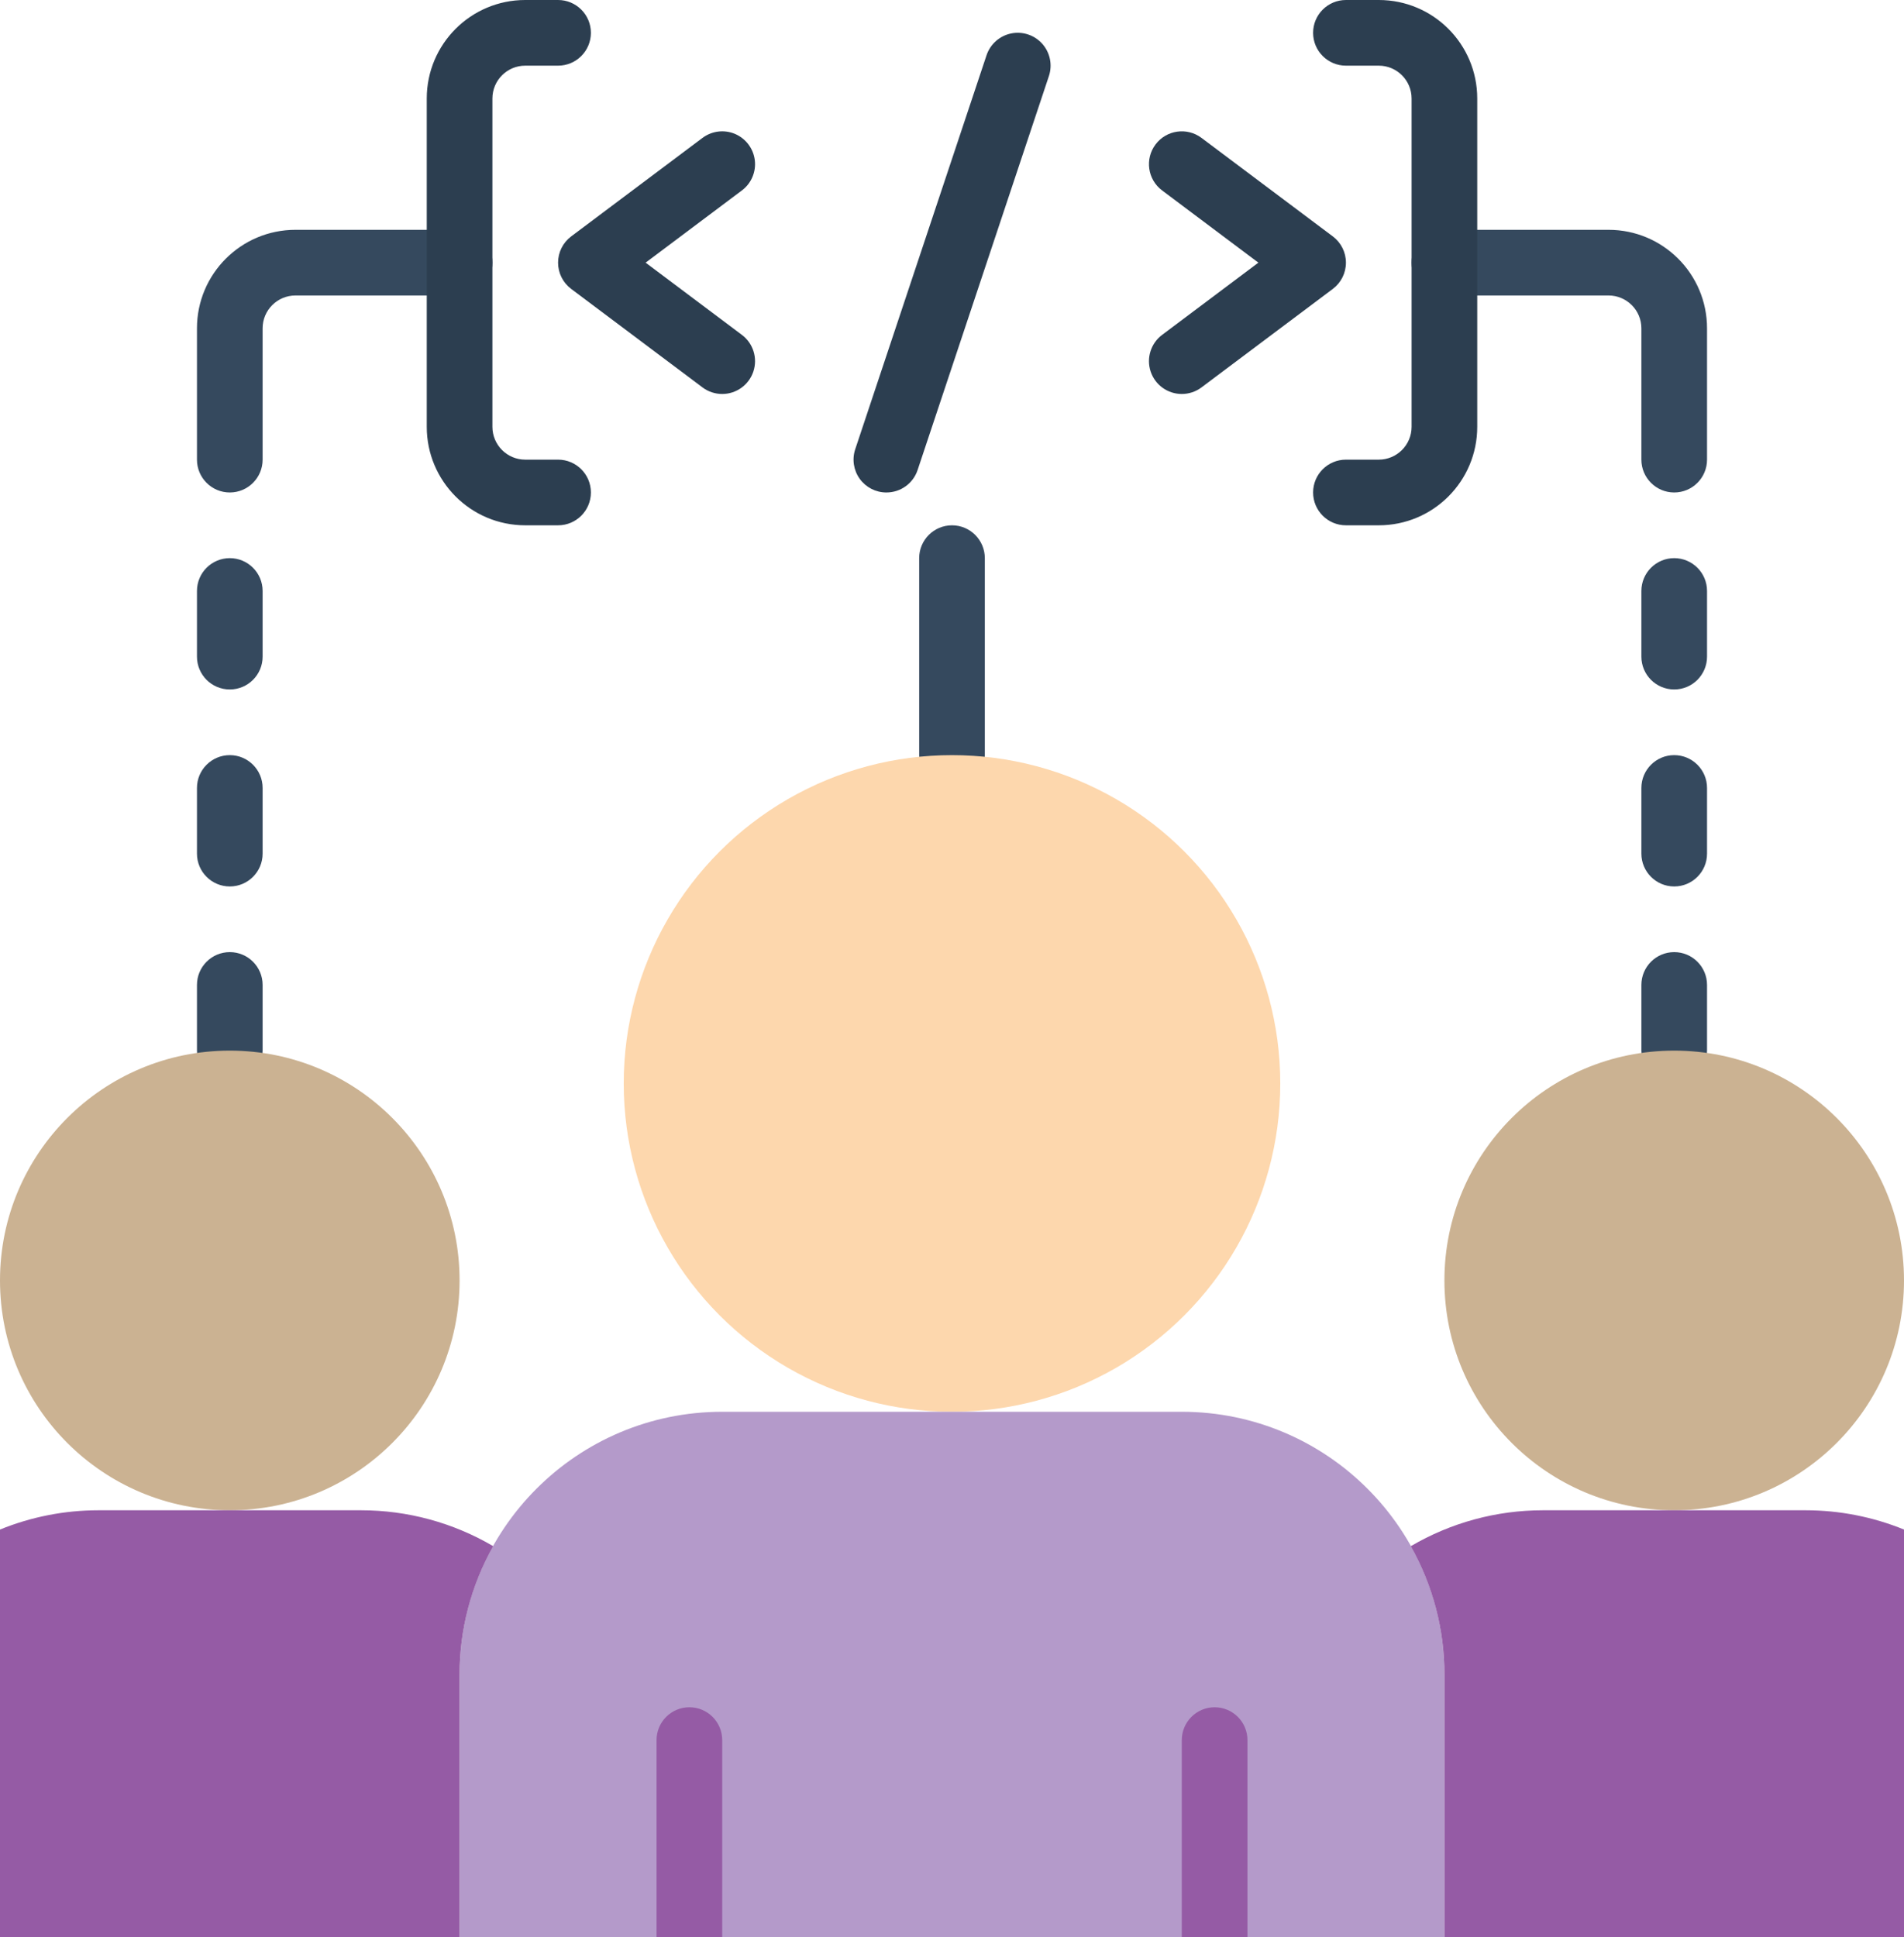 <?xml version="1.0" encoding="UTF-8"?>
<svg width="58px" height="59px" viewBox="0 0 58 59" version="1.1" xmlns="http://www.w3.org/2000/svg" xmlns:xlink="http://www.w3.org/1999/xlink">
    <!-- Generator: Sketch 51.3 (57544) - http://www.bohemiancoding.com/sketch -->
    <title>069 - Programmer Teamwork</title>
    <desc>Created with Sketch.</desc>
    <defs></defs>
    <g id="Page-1" stroke="none" stroke-width="1" fill="none" fill-rule="evenodd">
        <g id="069---Programmer-Teamwork" fill-rule="nonzero">
            <path d="M29,24 C28.448,24 28,23.552 28,23 L28,17 C28,16.448 28.448,16 29,16 C29.552,16 30,16.448 30,17 L30,23 C30,23.552 29.552,24 29,24 Z" id="Shape" fill="#35495E"></path>
            <path d="M7,33 C6.448,33 6,32.552 6,32 L6,30 C6,29.448 6.448,29 7,29 C7.552,29 8,29.448 8,30 L8,32 C8,32.552 7.552,33 7,33 Z" id="Shape" fill="#35495E"></path>
            <path d="M7,27 C6.448,27 6,26.552 6,26 L6,24 C6,23.448 6.448,23 7,23 C7.552,23 8,23.448 8,24 L8,26 C8,26.552 7.552,27 7,27 Z" id="Shape" fill="#35495E"></path>
            <path d="M7,21 C6.448,21 6,20.552 6,20 L6,18 C6,17.448 6.448,17 7,17 C7.552,17 8,17.448 8,18 L8,20 C8,20.552 7.552,21 7,21 Z" id="Shape" fill="#35495E"></path>
            <path d="M7,15 C6.448,15 6,14.552 6,14 L6,10 C6,8.343 7.343,7 9,7 L14,7 C14.552,7 15,7.448 15,8 C15,8.552 14.552,9 14,9 L9,9 C8.448,9 8,9.448 8,10 L8,14 C8,14.552 7.552,15 7,15 Z" id="Shape" fill="#35495E"></path>
            <path d="M51,33 C50.448,33 50,32.552 50,32 L50,30 C50,29.448 50.448,29 51,29 C51.552,29 52,29.448 52,30 L52,32 C52,32.552 51.552,33 51,33 Z" id="Shape" fill="#35495E"></path>
            <path d="M51,27 C50.448,27 50,26.552 50,26 L50,24 C50,23.448 50.448,23 51,23 C51.552,23 52,23.448 52,24 L52,26 C52,26.552 51.552,27 51,27 Z" id="Shape" fill="#35495E"></path>
            <path d="M51,21 C50.448,21 50,20.552 50,20 L50,18 C50,17.448 50.448,17 51,17 C51.552,17 52,17.448 52,18 L52,20 C52,20.552 51.552,21 51,21 Z" id="Shape" fill="#35495E"></path>
            <path d="M51,15 C50.448,15 50,14.552 50,14 L50,10 C50,9.448 49.552,9 49,9 L44,9 C43.448,9 43,8.552 43,8 C43,7.448 43.448,7 44,7 L49,7 C50.657,7 52,8.343 52,10 L52,14 C52,14.552 51.552,15 51,15 Z" id="Shape" fill="#35495E"></path>
            <circle id="Oval" fill="#FDD7AD" cx="29" cy="33" r="10"></circle>
            <circle id="Oval" fill="#CBB292" cx="7" cy="39" r="7"></circle>
            <path d="M44,51 L44,59 L14,59 L14,51 C14,46.582 17.582,43 22,43 L36,43 C40.418,43 44,46.582 44,51 Z" id="Shape" fill="#B49ACA"></path>
            <path d="M38,53 L38,59 L36,59 L36,53 C36,52.448 36.448,52 37,52 C37.552,52 38,52.448 38,53 Z" id="Shape" fill="#955BA5"></path>
            <path d="M22,53 L22,59 L20,59 L20,53 C20,52.448 20.448,52 21,52 C21.552,52 22,52.448 22,53 Z" id="Shape" fill="#955BA5"></path>
            <path d="M11,46 L3,46 C1.971,46 0.953,46.199 -8.8817842e-16,46.587 L-8.8817842e-16,59 L14,59 L14,51 C13.999,49.631 14.352,48.286 15.023,47.093 C13.803,46.377 12.414,46 11,46 Z" id="Shape" fill="#955BA5"></path>
            <circle id="Oval" fill="#CBB292" cx="51" cy="39" r="7"></circle>
            <path d="M47,46 L55,46 C56.029,46 57.047,46.199 58,46.587 L58,59 L44,59 L44,51 C44.001,49.631 43.648,48.286 42.977,47.093 C44.197,46.377 45.586,46 47,46 Z" id="Shape" fill="#955BA5"></path>
            <path d="M22,12 C21.784,12 21.573,11.93 21.4,11.8 L17.4,8.8 C17.148,8.611 17,8.315 17,8 C17,7.685 17.148,7.389 17.4,7.2 L21.4,4.2 C21.686,3.986 22.064,3.94 22.393,4.08 C22.721,4.221 22.95,4.526 22.993,4.88 C23.036,5.235 22.886,5.586 22.6,5.8 L19.667,8 L22.6,10.2 C22.944,10.458 23.085,10.908 22.949,11.316 C22.813,11.725 22.43,12 22,12 Z" id="Shape" fill="#2C3E50"></path>
            <path d="M36,12 C35.57,12 35.187,11.725 35.051,11.316 C34.915,10.908 35.056,10.458 35.4,10.2 L38.333,8 L35.4,5.8 C34.958,5.469 34.869,4.842 35.2,4.4 C35.531,3.958 36.158,3.869 36.6,4.2 L40.6,7.2 C40.852,7.389 41,7.685 41,8 C41,8.315 40.852,8.611 40.6,8.8 L36.6,11.8 C36.427,11.93 36.216,12 36,12 Z" id="Shape" fill="#2C3E50"></path>
            <path d="M27,15 C26.679,15 26.377,14.845 26.189,14.584 C26.002,14.324 25.95,13.989 26.052,13.684 L30.052,1.684 C30.165,1.345 30.45,1.091 30.801,1.019 C31.151,0.947 31.513,1.068 31.751,1.335 C31.988,1.603 32.065,1.977 31.952,2.316 L27.952,14.316 C27.816,14.726 27.432,15.001 27,15 Z" id="Shape" fill="#2C3E50"></path>
            <path d="M17,16 L16,16 C14.343,16 13,14.657 13,13 L13,3 C13,1.343 14.343,3.04359188e-16 16,0 L17,0 C17.552,3.38176876e-17 18,0.448 18,1 C18,1.552 17.552,2 17,2 L16,2 C15.448,2 15,2.448 15,3 L15,13 C15,13.552 15.448,14 16,14 L17,14 C17.552,14 18,14.448 18,15 C18,15.552 17.552,16 17,16 Z" id="Shape" fill="#2C3E50"></path>
            <path d="M42,16 L41,16 C40.448,16 40,15.552 40,15 C40,14.448 40.448,14 41,14 L42,14 C42.552,14 43,13.552 43,13 L43,3 C43,2.448 42.552,2 42,2 L41,2 C40.448,2 40,1.552 40,1 C40,0.448 40.448,1.01453063e-16 41,0 L42,0 C43.657,1.01453063e-16 45,1.343 45,3 L45,13 C45,14.657 43.657,16 42,16 Z" id="Shape" fill="#2C3E50"></path>
        </g>
    </g>
</svg>